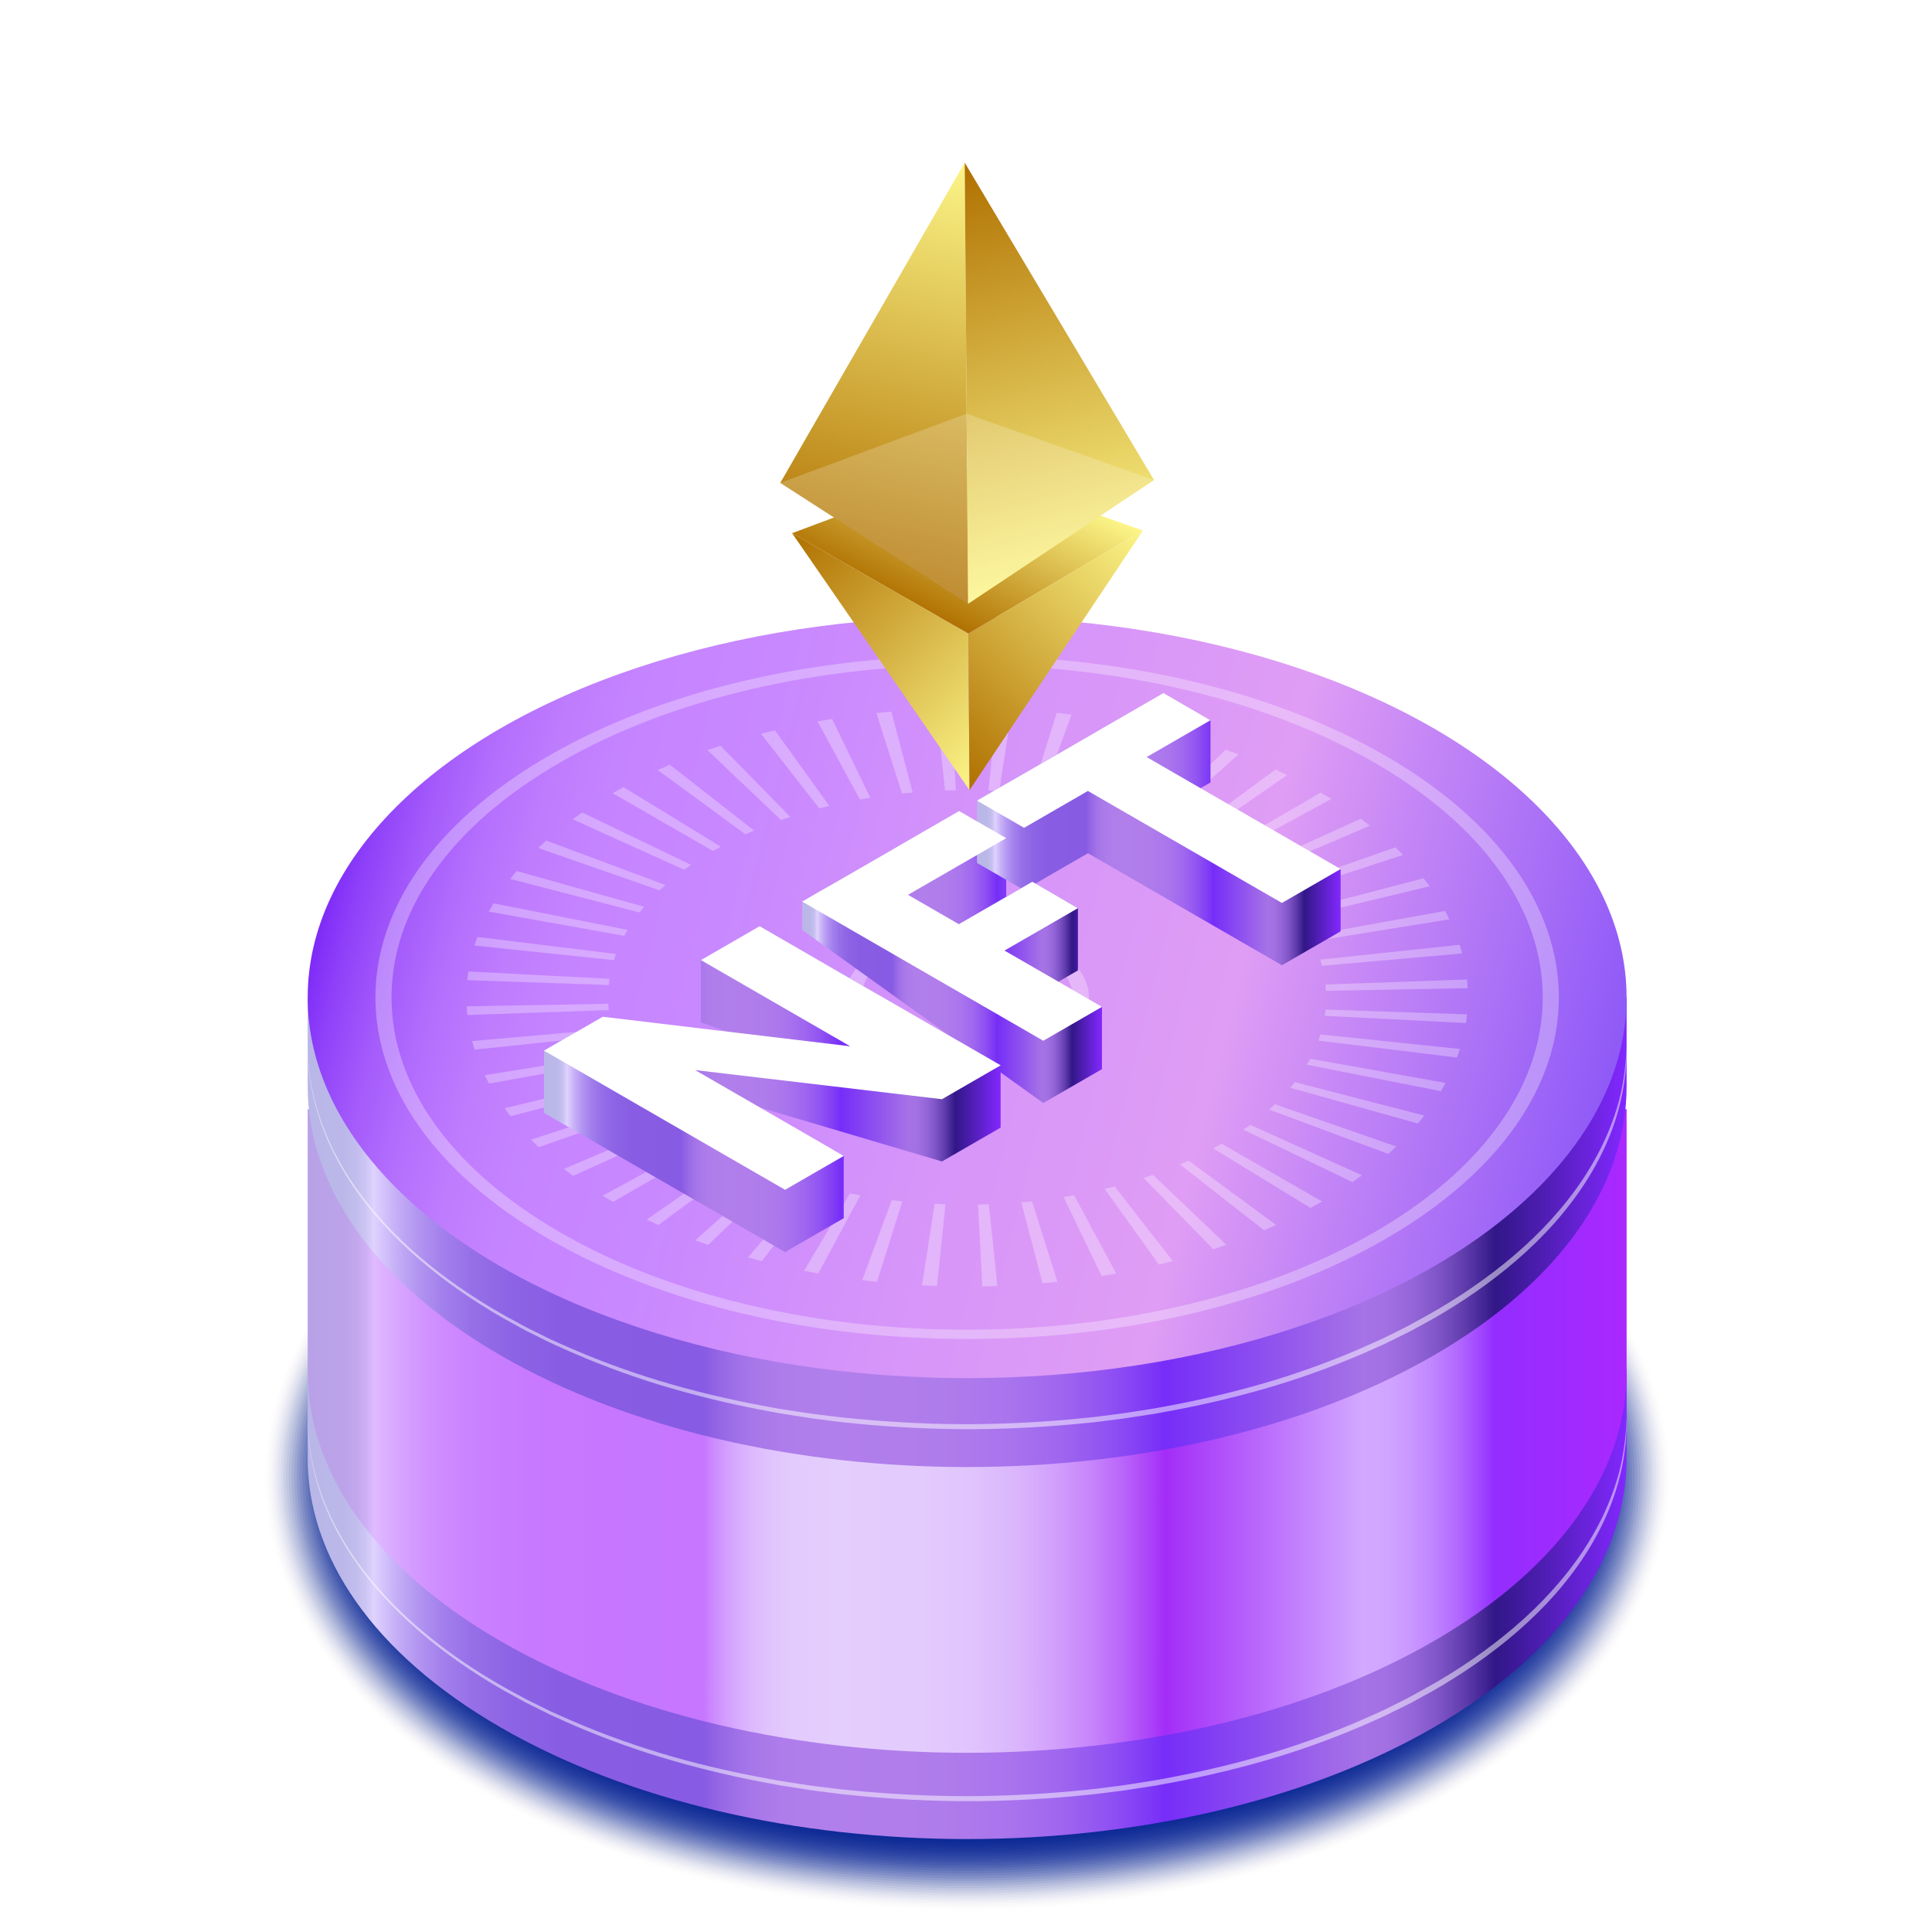 <?xml version="1.0" encoding="utf-8"?>
<!-- Generator: Adobe Illustrator 24.2.3, SVG Export Plug-In . SVG Version: 6.00 Build 0)  -->
<svg version="1.1" id="Layer_1" xmlns="http://www.w3.org/2000/svg" xmlns:xlink="http://www.w3.org/1999/xlink" x="0px" y="0px"
	 viewBox="0 0 512 512" style="enable-background:new 0 0 512 512;" xml:space="preserve">
<style type="text/css">
	.st0{opacity:0;fill:#002093;}
	.st1{opacity:6.452000e-03;fill:#002093;}
	.st2{opacity:0.013;fill:#002093;}
	.st3{opacity:0.019;fill:#002093;}
	.st4{opacity:0.026;fill:#002093;}
	.st5{opacity:0.032;fill:#002093;}
	.st6{opacity:0.039;fill:#002093;}
	.st7{opacity:0.045;fill:#002093;}
	.st8{opacity:0.052;fill:#002093;}
	.st9{opacity:0.058;fill:#002093;}
	.st10{opacity:0.065;fill:#002093;}
	.st11{opacity:0.071;fill:#002093;}
	.st12{opacity:0.077;fill:#002093;}
	.st13{opacity:0.084;fill:#002093;}
	.st14{opacity:0.09;fill:#002093;}
	.st15{opacity:0.097;fill:#002093;}
	.st16{opacity:0.103;fill:#002093;}
	.st17{opacity:0.11;fill:#002093;}
	.st18{opacity:0.116;fill:#002093;}
	.st19{opacity:0.123;fill:#002093;}
	.st20{opacity:0.129;fill:#002093;}
	.st21{opacity:0.136;fill:#002093;}
	.st22{opacity:0.142;fill:#002093;}
	.st23{opacity:0.148;fill:#002093;}
	.st24{opacity:0.155;fill:#002093;}
	.st25{opacity:0.161;fill:#002093;}
	.st26{opacity:0.168;fill:#002093;}
	.st27{opacity:0.174;fill:#002093;}
	.st28{opacity:0.181;fill:#002093;}
	.st29{opacity:0.187;fill:#002093;}
	.st30{opacity:0.194;fill:#002093;}
	.st31{opacity:0.2;fill:#002093;}
	.st32{fill:url(#SVGID_1_);}
	.st33{opacity:0.5;}
	.st34{fill:#FFFFFF;}
	.st35{fill:url(#SVGID_2_);}
	.st36{fill:url(#SVGID_3_);}
	.st37{fill:url(#SVGID_4_);}
	.st38{opacity:0.3;}
	.st39{fill:url(#SVGID_5_);}
	.st40{fill:url(#SVGID_6_);}
	.st41{fill:url(#SVGID_7_);}
	.st42{display:none;}
	.st43{display:inline;}
	.st44{filter:url(#Adobe_OpacityMaskFilter);}
	.st45{filter:url(#Adobe_OpacityMaskFilter_1_);}
	.st46{mask:url(#SVGID_8_);fill:url(#SVGID_9_);}
	.st47{fill:url(#SVGID_10_);}
	.st48{opacity:0.2;}
	.st49{fill:url(#SVGID_11_);}
	.st50{fill:url(#SVGID_12_);}
	.st51{fill:url(#SVGID_13_);}
	.st52{fill:url(#SVGID_14_);}
	.st53{fill:url(#SVGID_15_);}
	.st54{filter:url(#Adobe_OpacityMaskFilter_2_);}
	.st55{filter:url(#Adobe_OpacityMaskFilter_3_);}
	.st56{mask:url(#SVGID_16_);fill:url(#SVGID_17_);}
	.st57{fill:url(#SVGID_18_);}
	.st58{fill:url(#SVGID_19_);}
	.st59{fill:url(#SVGID_20_);}
	.st60{fill:url(#SVGID_21_);}
	.st61{fill:url(#SVGID_22_);}
	.st62{fill:url(#SVGID_23_);}
</style>
<g>
	<g>
		<g>
			<path class="st0" d="M256.31,507c-48.23,0-93.84-11-128.44-30.98c-18.41-10.63-32.83-23.25-42.85-37.52
				c-10.24-14.58-15.65-30.86-15.65-47.08c0-16.22,5.41-32.5,15.65-47.08c10.02-14.26,24.43-26.88,42.85-37.52
				c34.6-19.98,80.21-30.98,128.44-30.98c48.23,0,93.84,11,128.44,30.98c18.41,10.63,32.83,23.25,42.85,37.52
				c10.24,14.58,15.65,30.86,15.65,47.08c0,16.22-5.41,32.5-15.65,47.08c-10.02,14.26-24.43,26.88-42.85,37.52
				C350.15,496,304.53,507,256.31,507z"/>
			<path class="st1" d="M128.25,307.39c34.52-19.93,80.02-30.88,128.05-30.88c48.03,0,93.53,10.95,128.05,30.88
				c18.31,10.57,32.64,23.11,42.59,37.27c10.19,14.49,15.57,30.66,15.57,46.77c0,16.11-5.38,32.28-15.57,46.77
				c-9.95,14.15-24.28,26.69-42.59,37.26c-34.52,19.93-80.02,30.88-128.05,30.88c-48.03,0-93.53-10.95-128.05-30.88
				c-18.31-10.57-32.64-23.11-42.59-37.26c-10.19-14.49-15.57-30.66-15.57-46.77c0-16.11,5.38-32.28,15.57-46.77
				C95.61,330.51,109.94,317.97,128.25,307.39z"/>
			<path class="st2" d="M128.63,307.95c34.44-19.88,79.83-30.78,127.67-30.78c47.84,0,93.23,10.89,127.67,30.78
				c18.21,10.51,32.45,22.97,42.34,37.01c10.15,14.41,15.5,30.46,15.5,46.46c0,16-5.35,32.06-15.5,46.46
				c-9.89,14.04-24.13,26.5-42.34,37.01c-34.44,19.88-79.83,30.77-127.67,30.77c-47.84,0-93.23-10.89-127.67-30.78
				c-18.21-10.51-32.45-22.97-42.34-37.01c-10.15-14.41-15.5-30.46-15.5-46.46c0-16,5.35-32.06,15.5-46.46
				C96.19,330.93,110.42,318.47,128.63,307.95z"/>
			<path class="st3" d="M129.02,308.51c34.36-19.84,79.64-30.67,127.28-30.67c47.64,0,92.92,10.84,127.28,30.68
				c18.11,10.46,32.26,22.84,42.08,36.76c10.11,14.32,15.42,30.26,15.42,46.15c0,15.89-5.32,31.83-15.42,46.15
				c-9.82,13.93-23.97,26.31-42.08,36.76c-34.36,19.84-79.64,30.67-127.28,30.67c-47.64,0-92.92-10.84-127.28-30.68
				c-18.11-10.46-32.26-22.83-42.08-36.76c-10.11-14.32-15.42-30.26-15.42-46.15c0-15.89,5.32-31.83,15.42-46.15
				C96.76,331.35,110.91,318.97,129.02,308.51z"/>
			<path class="st4" d="M129.4,309.07c34.29-19.79,79.45-30.57,126.9-30.57c47.44,0,92.61,10.78,126.9,30.57
				c18.01,10.4,32.07,22.7,41.83,36.51c10.06,14.24,15.35,30.07,15.35,45.85c0,15.78-5.29,31.61-15.35,45.85
				c-9.76,13.81-23.82,26.11-41.83,36.51c-34.28,19.79-79.45,30.57-126.9,30.57c-47.45,0-92.61-10.78-126.9-30.57
				c-18.01-10.4-32.07-22.7-41.83-36.51c-10.06-14.24-15.35-30.07-15.35-45.85c0-15.78,5.29-31.61,15.35-45.85
				C97.34,331.77,111.4,319.47,129.4,309.07z"/>
			<path class="st5" d="M129.79,309.63c34.21-19.75,79.26-30.47,126.51-30.47c47.25,0,92.31,10.72,126.51,30.47
				c17.91,10.34,31.88,22.56,41.57,36.26c10.02,14.15,15.27,29.87,15.27,45.54c0,15.67-5.25,31.39-15.27,45.54
				c-9.7,13.7-23.66,25.92-41.57,36.26c-34.21,19.75-79.26,30.47-126.51,30.47c-47.25,0-92.31-10.72-126.51-30.47
				c-17.91-10.34-31.88-22.56-41.57-36.26c-10.02-14.15-15.27-29.87-15.27-45.54c0-15.67,5.25-31.39,15.27-45.54
				C97.91,332.19,111.88,319.97,129.79,309.63z"/>
			<path class="st6" d="M130.17,310.19c34.13-19.7,79.07-30.37,126.13-30.37c47.05,0,92,10.67,126.13,30.37
				c17.81,10.28,31.69,22.42,41.32,36.01c9.98,14.07,15.2,29.67,15.2,45.23c0,15.56-5.22,31.16-15.2,45.23
				c-9.63,13.59-23.51,25.73-41.32,36.01c-34.13,19.7-79.07,30.37-126.13,30.37c-47.05,0-92-10.67-126.13-30.37
				c-17.81-10.28-31.69-22.42-41.32-36.01c-9.98-14.07-15.2-29.67-15.2-45.23c0-15.56,5.22-31.16,15.2-45.23
				C98.49,332.61,112.37,320.47,130.17,310.19z"/>
			<path class="st7" d="M130.56,310.75c34.05-19.66,78.88-30.27,125.74-30.27c46.86,0,91.69,10.61,125.74,30.27
				c17.7,10.22,31.49,22.28,41.06,35.76c9.93,13.98,15.12,29.48,15.12,44.92c0,15.45-5.19,30.94-15.12,44.92
				c-9.57,13.48-23.36,25.54-41.06,35.76c-34.05,19.66-78.88,30.27-125.74,30.27c-46.86,0-91.69-10.61-125.74-30.27
				c-17.7-10.22-31.49-22.28-41.06-35.76c-9.93-13.98-15.12-29.48-15.12-44.92c0-15.45,5.19-30.94,15.12-44.92
				C99.07,333.03,112.86,320.97,130.56,310.75z"/>
			<path class="st8" d="M130.94,311.31c33.97-19.61,78.7-30.17,125.36-30.17c46.66,0,91.39,10.56,125.36,30.17
				c17.6,10.16,31.3,22.14,40.81,35.51c9.89,13.9,15.05,29.28,15.05,44.62c0,15.34-5.16,30.72-15.05,44.62
				c-9.5,13.37-23.2,25.34-40.81,35.51c-33.97,19.61-78.7,30.17-125.36,30.17c-46.66,0-91.39-10.56-125.36-30.17
				c-17.6-10.16-31.3-22.14-40.81-35.51c-9.89-13.9-15.05-29.28-15.05-44.62c0-15.34,5.16-30.72,15.05-44.62
				C99.64,333.45,113.34,321.47,130.94,311.31z"/>
			<path class="st9" d="M131.33,311.87c33.89-19.57,78.51-30.07,124.97-30.07c46.47,0,91.08,10.5,124.97,30.07
				c17.5,10.1,31.11,22,40.55,35.25c9.84,13.81,14.97,29.08,14.97,44.31c0,15.23-5.13,30.49-14.97,44.31
				c-9.44,13.26-23.05,25.15-40.55,35.25c-33.89,19.57-78.51,30.07-124.97,30.07c-46.47,0-91.08-10.5-124.97-30.07
				c-17.5-10.1-31.11-22-40.55-35.25c-9.84-13.81-14.97-29.08-14.97-44.31c0-15.23,5.13-30.49,14.97-44.31
				C100.22,333.86,113.83,321.97,131.33,311.87z"/>
			<path class="st10" d="M131.71,312.43c33.82-19.52,78.32-29.97,124.59-29.97c46.27,0,90.77,10.45,124.59,29.97
				c17.4,10.05,30.92,21.86,40.3,35c9.8,13.73,14.9,28.88,14.9,44c0,15.12-5.1,30.27-14.9,44c-9.37,13.14-22.9,24.96-40.29,35
				c-33.82,19.52-78.32,29.97-124.59,29.97c-46.27,0-90.77-10.45-124.59-29.97c-17.4-10.05-30.92-21.86-40.3-35
				c-9.8-13.73-14.9-28.88-14.9-44c0-15.12,5.1-30.27,14.9-44C100.79,334.28,114.32,322.47,131.71,312.43z"/>
			<path class="st11" d="M132.1,312.99c33.74-19.48,78.13-29.87,124.2-29.87c46.08,0,90.47,10.39,124.2,29.87
				c17.3,9.99,30.73,21.72,40.04,34.75c9.76,13.65,14.82,28.69,14.82,43.69c0,15.01-5.07,30.05-14.82,43.69
				c-9.31,13.03-22.74,24.77-40.04,34.75c-33.74,19.48-78.13,29.87-124.2,29.87c-46.08,0-90.47-10.39-124.2-29.87
				c-17.3-9.99-30.73-21.72-40.04-34.75c-9.76-13.65-14.82-28.69-14.82-43.69c0-15.01,5.07-30.05,14.82-43.69
				C101.37,334.7,114.8,322.97,132.1,312.99z"/>
			<path class="st12" d="M132.49,313.54c33.66-19.43,77.94-29.77,123.82-29.77c45.88,0,90.16,10.34,123.82,29.77
				c17.2,9.93,30.54,21.58,39.78,34.5c9.71,13.56,14.75,28.49,14.75,43.38c0,14.89-5.04,29.82-14.75,43.39
				c-9.24,12.92-22.59,24.57-39.78,34.5c-33.66,19.43-77.94,29.77-123.82,29.77c-45.88,0-90.16-10.34-123.82-29.77
				c-17.2-9.93-30.54-21.58-39.78-34.5c-9.71-13.56-14.75-28.49-14.75-43.38c0-14.89,5.04-29.82,14.75-43.39
				C101.95,335.12,115.29,323.47,132.49,313.54z"/>
			<path class="st13" d="M132.87,314.1c33.58-19.39,77.75-29.67,123.43-29.67c45.69,0,89.85,10.28,123.43,29.67
				c17.09,9.87,30.35,21.44,39.53,34.25c9.67,13.48,14.67,28.29,14.67,43.08c0,14.78-5,29.6-14.67,43.08
				c-9.18,12.81-22.43,24.38-39.53,34.25c-33.58,19.39-77.75,29.67-123.43,29.67c-45.69,0-89.85-10.28-123.43-29.67
				c-17.09-9.87-30.35-21.44-39.53-34.25c-9.67-13.48-14.67-28.29-14.67-43.08c0-14.78,5-29.6,14.67-43.08
				C102.52,335.54,115.78,323.97,132.87,314.1z"/>
			<path class="st14" d="M133.26,314.66c33.5-19.34,77.56-29.57,123.05-29.57c45.49,0,89.55,10.23,123.05,29.57
				c16.99,9.81,30.16,21.3,39.27,34c9.63,13.39,14.6,28.1,14.6,42.77c0,14.67-4.97,29.38-14.6,42.77
				c-9.12,12.7-22.28,24.19-39.27,34c-33.5,19.34-77.56,29.57-123.05,29.57c-45.49,0-89.55-10.23-123.05-29.57
				c-16.99-9.81-30.16-21.3-39.27-34c-9.63-13.39-14.6-28.1-14.6-42.77c0-14.67,4.97-29.38,14.6-42.77
				C103.1,335.96,116.26,324.47,133.26,314.66z"/>
			<path class="st15" d="M133.64,315.22c33.42-19.3,77.37-29.47,122.66-29.47c45.29,0,89.24,10.17,122.66,29.47
				c16.89,9.75,29.97,21.16,39.02,33.75c9.58,13.31,14.52,27.9,14.52,42.46c0,14.56-4.94,29.16-14.52,42.46
				c-9.05,12.59-22.13,23.99-39.02,33.75c-33.42,19.3-77.37,29.47-122.66,29.47c-45.29,0-89.24-10.17-122.66-29.47
				c-16.89-9.75-29.97-21.16-39.02-33.75c-9.58-13.31-14.52-27.9-14.52-42.46c0-14.56,4.94-29.16,14.52-42.46
				C103.67,336.38,116.75,324.97,133.64,315.22z"/>
			<path class="st16" d="M134.03,315.78c33.35-19.25,77.18-29.37,122.28-29.37c45.1,0,88.93,10.12,122.28,29.37
				c16.79,9.69,29.78,21.02,38.76,33.49c9.54,13.22,14.45,27.7,14.45,42.15c0,14.45-4.91,28.93-14.45,42.16
				c-8.99,12.47-21.97,23.8-38.76,33.5c-33.35,19.25-77.18,29.37-122.28,29.37c-45.1,0-88.93-10.12-122.28-29.37
				c-16.79-9.69-29.78-21.02-38.76-33.49c-9.54-13.22-14.45-27.7-14.45-42.15c0-14.45,4.91-28.93,14.45-42.16
				C104.25,336.8,117.23,325.47,134.03,315.78z"/>
			<path class="st17" d="M134.41,316.34c33.27-19.21,76.99-29.27,121.89-29.27c44.9,0,88.63,10.06,121.89,29.27
				c16.69,9.64,29.58,20.88,38.51,33.24c9.49,13.14,14.37,27.5,14.37,41.84c0,14.34-4.88,28.71-14.37,41.85
				c-8.92,12.36-21.82,23.61-38.51,33.24c-33.27,19.21-76.99,29.27-121.89,29.27c-44.9,0-88.63-10.06-121.89-29.27
				c-16.69-9.63-29.58-20.88-38.51-33.24c-9.49-13.14-14.37-27.5-14.37-41.84c0-14.34,4.88-28.71,14.37-41.85
				C104.83,337.22,117.72,325.97,134.41,316.34z"/>
			<path class="st18" d="M134.8,316.9c33.19-19.16,76.8-29.17,121.51-29.17c44.71,0,88.32,10.01,121.51,29.17
				c16.59,9.58,29.39,20.74,38.25,32.99c9.45,13.05,14.3,27.31,14.3,41.54c0,14.23-4.85,28.49-14.3,41.54
				c-8.86,12.25-21.67,23.42-38.25,32.99c-33.19,19.16-76.8,29.17-121.51,29.17c-44.71,0-88.32-10.01-121.51-29.17
				c-16.59-9.58-29.39-20.74-38.25-32.99c-9.45-13.05-14.3-27.31-14.3-41.54c0-14.23,4.85-28.49,14.3-41.54
				C105.4,337.64,118.21,326.48,134.8,316.9z"/>
			<path class="st19" d="M135.18,317.46c33.11-19.12,76.61-29.07,121.12-29.07c44.51,0,88.01,9.95,121.12,29.07
				c16.49,9.52,29.2,20.6,38,32.74c9.41,12.97,14.22,27.11,14.22,41.23c0,14.12-4.82,28.26-14.22,41.23
				c-8.79,12.14-21.51,23.22-38,32.74c-33.11,19.12-76.61,29.07-121.12,29.07c-44.51,0-88.01-9.95-121.12-29.07
				c-16.49-9.52-29.2-20.6-38-32.74c-9.41-12.97-14.22-27.11-14.22-41.23c0-14.12,4.82-28.26,14.22-41.23
				C105.98,338.06,118.69,326.98,135.18,317.46z"/>
			<path class="st20" d="M135.57,318.02c33.03-19.07,76.42-28.97,120.74-28.97c44.32,0,87.71,9.9,120.74,28.97
				c16.38,9.46,29.01,20.46,37.74,32.49c9.36,12.88,14.15,26.91,14.15,40.92c0,14.01-4.78,28.04-14.15,40.92
				c-8.73,12.03-21.36,23.03-37.74,32.49c-33.03,19.07-76.42,28.97-120.74,28.97c-44.32,0-87.71-9.9-120.74-28.97
				c-16.38-9.46-29.01-20.46-37.74-32.49c-9.36-12.88-14.15-26.91-14.15-40.92c0-14.01,4.78-28.04,14.15-40.92
				C106.55,338.48,119.18,327.48,135.57,318.02z"/>
			<path class="st21" d="M135.95,318.58c32.95-19.03,76.23-28.87,120.35-28.87c44.12,0,87.4,9.84,120.35,28.87
				c16.28,9.4,28.82,20.32,37.49,32.24c9.32,12.8,14.07,26.72,14.07,40.61c0,13.9-4.75,27.82-14.07,40.62
				c-8.67,11.91-21.2,22.84-37.49,32.24c-32.95,19.03-76.23,28.87-120.35,28.87c-44.12,0-87.4-9.84-120.35-28.87
				c-16.28-9.4-28.82-20.32-37.49-32.24c-9.32-12.8-14.07-26.72-14.07-40.61c0-13.9,4.75-27.82,14.07-40.62
				C107.13,338.9,119.67,327.98,135.95,318.58z"/>
			<path class="st22" d="M136.34,319.13c32.88-18.98,76.04-28.77,119.97-28.77c43.93,0,87.09,9.78,119.97,28.77
				c16.18,9.34,28.63,20.18,37.23,31.99c9.28,12.71,14,26.52,14,40.31c0,13.79-4.72,27.59-14,40.31
				c-8.6,11.8-21.05,22.65-37.23,31.99c-32.88,18.98-76.04,28.77-119.97,28.77c-43.93,0-87.09-9.78-119.97-28.77
				c-16.18-9.34-28.63-20.18-37.23-31.99c-9.28-12.71-14-26.52-14-40.31c0-13.79,4.72-27.59,14-40.31
				C107.7,339.32,120.15,328.48,136.34,319.13z"/>
			<path class="st23" d="M136.72,319.69c32.8-18.94,75.85-28.66,119.58-28.66c43.73,0,86.79,9.73,119.58,28.67
				c16.08,9.28,28.44,20.04,36.98,31.74c9.23,12.63,13.92,26.32,13.92,40c0,13.68-4.69,27.37-13.92,40
				c-8.54,11.69-20.9,22.45-36.98,31.74c-32.8,18.94-75.85,28.66-119.58,28.66c-43.73,0-86.79-9.73-119.58-28.67
				c-16.08-9.28-28.44-20.04-36.98-31.74c-9.23-12.63-13.92-26.32-13.92-40c0-13.68,4.69-27.37,13.92-40
				C108.28,339.74,120.64,328.98,136.72,319.69z"/>
			<path class="st24" d="M137.11,320.25c32.72-18.89,75.66-28.56,119.2-28.56c43.53,0,86.48,9.67,119.2,28.56
				c15.98,9.22,28.25,19.9,36.72,31.48c9.19,12.55,13.85,26.12,13.85,39.69c0,13.57-4.66,27.15-13.85,39.69
				c-8.47,11.58-20.74,22.26-36.72,31.49c-32.72,18.89-75.66,28.56-119.2,28.56c-43.53,0-86.48-9.67-119.2-28.56
				c-15.98-9.22-28.25-19.9-36.72-31.48C91.2,418.58,86.54,405,86.54,391.43c0-13.57,4.66-27.15,13.85-39.69
				C108.86,340.16,121.13,329.48,137.11,320.25z"/>
			<path class="st25" d="M137.49,320.81c32.64-18.85,75.47-28.46,118.81-28.46c43.34,0,86.17,9.62,118.81,28.46
				c15.88,9.17,28.06,19.77,36.47,31.23c9.14,12.46,13.77,25.93,13.77,39.38c0,13.46-4.63,26.92-13.77,39.39
				c-8.41,11.47-20.59,22.07-36.47,31.23c-32.64,18.85-75.47,28.46-118.81,28.46c-43.34,0-86.17-9.62-118.81-28.46
				c-15.88-9.17-28.06-19.77-36.47-31.23c-9.14-12.46-13.77-25.93-13.77-39.38c0-13.46,4.63-26.92,13.77-39.39
				C109.43,340.58,121.61,329.98,137.49,320.81z"/>
			<path class="st26" d="M137.88,321.37c32.56-18.8,75.28-28.36,118.43-28.36c43.14,0,85.87,9.56,118.43,28.36
				c15.77,9.11,27.87,19.63,36.21,30.98c9.1,12.38,13.7,25.73,13.7,39.07c0,13.35-4.6,26.7-13.7,39.08
				c-8.34,11.36-20.44,21.87-36.21,30.98c-32.56,18.8-75.28,28.36-118.43,28.36c-43.14,0-85.87-9.56-118.43-28.36
				c-15.77-9.11-27.87-19.63-36.21-30.98c-9.1-12.38-13.7-25.73-13.7-39.07c0-13.35,4.6-26.7,13.7-39.08
				C110.01,341,122.1,330.48,137.88,321.37z"/>
			<path class="st27" d="M138.26,321.93c32.48-18.75,75.09-28.26,118.04-28.26c42.95,0,85.56,9.51,118.04,28.26
				c15.67,9.05,27.68,19.49,35.95,30.73c9.06,12.29,13.62,25.53,13.62,38.77c0,13.24-4.57,26.48-13.62,38.77
				c-8.28,11.24-20.28,21.68-35.96,30.73c-32.48,18.75-75.09,28.26-118.04,28.26c-42.95,0-85.56-9.51-118.04-28.26
				c-15.67-9.05-27.68-19.49-35.95-30.73c-9.06-12.29-13.62-25.53-13.62-38.77c0-13.24,4.57-26.48,13.62-38.77
				C110.58,341.42,122.59,330.98,138.26,321.93z"/>
			<path class="st28" d="M138.65,322.49c32.41-18.71,74.91-28.16,117.66-28.16c42.75,0,85.25,9.45,117.66,28.16
				c15.57,8.99,27.48,19.35,35.7,30.48c9.01,12.21,13.55,25.34,13.55,38.46c0,13.12-4.53,26.25-13.55,38.46
				c-8.22,11.13-20.13,21.49-35.7,30.48c-32.41,18.71-74.9,28.16-117.66,28.16c-42.75,0-85.25-9.45-117.66-28.16
				c-15.57-8.99-27.48-19.35-35.7-30.48c-9.01-12.21-13.55-25.34-13.55-38.46c0-13.12,4.53-26.25,13.55-38.46
				C111.16,341.84,123.07,331.48,138.65,322.49z"/>
			<path class="st29" d="M139.03,323.05c32.33-18.66,74.72-28.06,117.27-28.06c42.56,0,84.95,9.4,117.27,28.06
				c15.47,8.93,27.29,19.21,35.44,30.23c8.97,12.12,13.47,25.14,13.47,38.15c0,13.01-4.5,26.03-13.47,38.16
				c-8.15,11.02-19.97,21.3-35.44,30.23c-32.33,18.66-74.72,28.06-117.27,28.06c-42.56,0-84.95-9.4-117.27-28.06
				c-15.47-8.93-27.29-19.21-35.44-30.23c-8.97-12.12-13.47-25.14-13.47-38.15c0-13.01,4.5-26.03,13.47-38.16
				C111.74,342.26,123.56,331.98,139.03,323.05z"/>
			<path class="st30" d="M139.42,323.61c32.25-18.62,74.53-27.96,116.89-27.96c42.36,0,84.64,9.34,116.89,27.96
				c15.37,8.87,27.1,19.07,35.19,29.98c8.93,12.04,13.4,24.94,13.4,37.84c0,12.9-4.47,25.81-13.4,37.85
				c-8.09,10.91-19.82,21.1-35.19,29.98c-32.25,18.62-74.53,27.96-116.89,27.96c-42.36,0-84.64-9.34-116.89-27.96
				c-15.37-8.87-27.1-19.07-35.19-29.98c-8.93-12.04-13.4-24.94-13.4-37.84c0-12.9,4.47-25.81,13.4-37.85
				C112.31,342.68,124.05,332.48,139.42,323.61z"/>
			<ellipse class="st31" cx="256.3" cy="391.43" rx="164.76" ry="95.12"/>
		</g>
		<linearGradient id="SVGID_1_" gradientUnits="userSpaceOnUse" x1="81.54" y1="425.135" x2="431.068" y2="425.135">
			<stop  offset="0" style="stop-color:#B9B7E8"/>
			<stop  offset="0.027" style="stop-color:#BBB8E9"/>
			<stop  offset="0.037" style="stop-color:#C2BDED"/>
			<stop  offset="0.044" style="stop-color:#CDC6F4"/>
			<stop  offset="0.05" style="stop-color:#DED2FE"/>
			<stop  offset="0.05" style="stop-color:#E0D3FF"/>
			<stop  offset="0.051" style="stop-color:#DED0FE"/>
			<stop  offset="0.066" style="stop-color:#C7B1F7"/>
			<stop  offset="0.083" style="stop-color:#B396F1"/>
			<stop  offset="0.102" style="stop-color:#A380EC"/>
			<stop  offset="0.125" style="stop-color:#966FE8"/>
			<stop  offset="0.153" style="stop-color:#8D64E5"/>
			<stop  offset="0.192" style="stop-color:#885DE3"/>
			<stop  offset="0.3" style="stop-color:#875BE3"/>
			<stop  offset="0.315" style="stop-color:#9869E6"/>
			<stop  offset="0.335" style="stop-color:#A676E9"/>
			<stop  offset="0.359" style="stop-color:#AE7DEB"/>
			<stop  offset="0.4" style="stop-color:#B17FEB"/>
			<stop  offset="0.481" style="stop-color:#AF7CEB"/>
			<stop  offset="0.531" style="stop-color:#A974ED"/>
			<stop  offset="0.571" style="stop-color:#9F66EF"/>
			<stop  offset="0.607" style="stop-color:#9052F2"/>
			<stop  offset="0.639" style="stop-color:#7E38F6"/>
			<stop  offset="0.65" style="stop-color:#762DF8"/>
			<stop  offset="0.8" style="stop-color:#A673E6"/>
			<stop  offset="0.818" style="stop-color:#A270E3"/>
			<stop  offset="0.837" style="stop-color:#9566D9"/>
			<stop  offset="0.856" style="stop-color:#8156C8"/>
			<stop  offset="0.875" style="stop-color:#643FB0"/>
			<stop  offset="0.894" style="stop-color:#3F2292"/>
			<stop  offset="0.9" style="stop-color:#311787"/>
			<stop  offset="1" style="stop-color:#8228FF"/>
		</linearGradient>
		<path class="st32" d="M379.88,457.82c-68.25,39.4-178.9,39.4-247.15,0c-34.12-19.7-51.19-45.52-51.19-71.35V362.9h349.53v23.57
			C431.07,412.29,414.01,438.11,379.88,457.82z"/>
		<g class="st33">
			<g>
				<path class="st34" d="M431.07,375.77c0.02,2.3-0.04,4.6-0.28,6.89c-0.26,2.29-0.58,4.57-1.1,6.82l-0.18,0.85l-0.21,0.84
					l-0.43,1.68c-0.34,1.1-0.63,2.22-1.03,3.31c-0.71,2.2-1.61,4.33-2.55,6.44c-1.95,4.19-4.25,8.22-6.92,11.99
					c-2.66,3.78-5.61,7.36-8.8,10.7c-6.39,6.68-13.64,12.5-21.34,17.58c-3.85,2.54-7.81,4.92-11.88,7.08
					c-1.02,0.55-2.01,1.13-3.04,1.64l-3.1,1.53l-3.1,1.53c-1.05,0.48-2.1,0.94-3.15,1.42c-8.41,3.78-17.07,6.99-25.88,9.68
					c-8.82,2.66-17.79,4.82-26.83,6.53l-3.4,0.63l-1.7,0.31l-1.71,0.26c-2.28,0.35-4.55,0.72-6.83,1.05l-6.85,0.86
					c-1.14,0.16-2.29,0.24-3.43,0.36l-3.44,0.33c-9.17,0.82-18.37,1.24-27.58,1.26c-9.2-0.04-18.41-0.46-27.57-1.31l-3.43-0.34
					c-1.14-0.12-2.29-0.21-3.43-0.37l-6.85-0.88c-2.28-0.34-4.55-0.71-6.82-1.07l-1.7-0.27l-1.7-0.32l-3.39-0.64
					c-9.04-1.75-17.99-3.93-26.79-6.62c-8.8-2.71-17.43-5.95-25.82-9.75c-1.05-0.48-2.1-0.94-3.14-1.42l-3.09-1.54l-3.09-1.54
					c-1.03-0.52-2.02-1.1-3.03-1.65c-4.06-2.17-8.01-4.55-11.84-7.1c-7.66-5.09-14.89-10.89-21.26-17.54
					c-3.18-3.33-6.13-6.88-8.8-10.63c-2.68-3.75-4.99-7.74-6.96-11.9c-3.9-8.33-6.1-17.49-6.04-26.68c0.04,2.3,0.16,4.59,0.45,6.87
					c0.3,2.27,0.67,4.54,1.23,6.77l0.2,0.84l0.23,0.83l0.46,1.66c0.36,1.09,0.67,2.19,1.09,3.26c0.76,2.16,1.67,4.27,2.64,6.35
					c2,4.13,4.33,8.09,7.03,11.79c2.68,3.71,5.65,7.22,8.84,10.51c6.4,6.56,13.63,12.28,21.3,17.28c3.84,2.5,7.78,4.84,11.83,6.99
					c1.01,0.54,2,1.11,3.03,1.63l3.08,1.52l3.08,1.52c1.04,0.48,2.09,0.93,3.14,1.4c8.36,3.74,16.98,6.92,25.75,9.58
					c8.78,2.63,17.71,4.76,26.71,6.46l3.38,0.62l1.69,0.31l1.7,0.26c2.27,0.34,4.53,0.71,6.8,1.03l6.82,0.84
					c1.14,0.16,2.28,0.24,3.42,0.35l3.42,0.33c9.13,0.8,18.29,1.23,27.46,1.24c9.16-0.04,18.33-0.46,27.45-1.29l3.42-0.34
					c1.14-0.12,2.28-0.2,3.42-0.36l6.82-0.87c2.27-0.33,4.53-0.7,6.79-1.05l1.7-0.27l1.69-0.31l3.38-0.63
					c9-1.73,17.91-3.89,26.67-6.54c8.75-2.68,17.35-5.89,25.69-9.65c1.04-0.47,2.09-0.93,3.13-1.41l3.07-1.53l3.07-1.53
					c1.02-0.52,2.01-1.09,3.01-1.64c4.03-2.16,7.97-4.49,11.79-7c3.82-2.5,7.52-5.19,11.08-8.06c3.56-2.86,6.96-5.92,10.14-9.18
					c3.17-3.28,6.15-6.74,8.84-10.44c2.69-3.68,5.05-7.61,7.07-11.7c0.97-2.06,1.91-4.15,2.68-6.3c0.42-1.06,0.75-2.16,1.11-3.24
					l0.48-1.65l0.24-0.82l0.2-0.83C430.35,384.93,430.94,380.36,431.07,375.77z"/>
			</g>
		</g>
		<linearGradient id="SVGID_2_" gradientUnits="userSpaceOnUse" x1="81.54" y1="379.231" x2="431.068" y2="379.231">
			<stop  offset="0" style="stop-color:#B9A1E8"/>
			<stop  offset="0.027" style="stop-color:#BBA2E9"/>
			<stop  offset="0.037" style="stop-color:#C2A7ED"/>
			<stop  offset="0.044" style="stop-color:#CDAFF4"/>
			<stop  offset="0.05" style="stop-color:#DEBAFE"/>
			<stop  offset="0.05" style="stop-color:#E0BBFF"/>
			<stop  offset="0.058" style="stop-color:#DCB1FF"/>
			<stop  offset="0.079" style="stop-color:#D49BFF"/>
			<stop  offset="0.104" style="stop-color:#CE8AFF"/>
			<stop  offset="0.135" style="stop-color:#C97FFF"/>
			<stop  offset="0.179" style="stop-color:#C778FF"/>
			<stop  offset="0.3" style="stop-color:#C676FF"/>
			<stop  offset="0.306" style="stop-color:#CC87FF"/>
			<stop  offset="0.319" style="stop-color:#D4A1FE"/>
			<stop  offset="0.333" style="stop-color:#DBB5FE"/>
			<stop  offset="0.349" style="stop-color:#E0C3FD"/>
			<stop  offset="0.368" style="stop-color:#E3CBFD"/>
			<stop  offset="0.4" style="stop-color:#E4CEFD"/>
			<stop  offset="0.466" style="stop-color:#E3CBFD"/>
			<stop  offset="0.505" style="stop-color:#E0C3FD"/>
			<stop  offset="0.538" style="stop-color:#DAB5FC"/>
			<stop  offset="0.566" style="stop-color:#D2A0FC"/>
			<stop  offset="0.593" style="stop-color:#C786FB"/>
			<stop  offset="0.617" style="stop-color:#BA66FA"/>
			<stop  offset="0.64" style="stop-color:#AB40F9"/>
			<stop  offset="0.65" style="stop-color:#A32DF8"/>
			<stop  offset="0.8" style="stop-color:#D2A9FF"/>
			<stop  offset="0.818" style="stop-color:#D0A5FF"/>
			<stop  offset="0.836" style="stop-color:#CA98FF"/>
			<stop  offset="0.854" style="stop-color:#BF84FF"/>
			<stop  offset="0.873" style="stop-color:#B167FF"/>
			<stop  offset="0.891" style="stop-color:#9E42FF"/>
			<stop  offset="0.9" style="stop-color:#942DFF"/>
			<stop  offset="1" style="stop-color:#A928FF"/>
		</linearGradient>
		<path class="st35" d="M379.88,434.96c-68.25,39.4-178.9,39.4-247.15,0c-34.12-19.7-51.19-45.52-51.19-71.35v-69.66h349.53v69.66
			C431.07,389.43,414.01,415.26,379.88,434.96z"/>
		<linearGradient id="SVGID_3_" gradientUnits="userSpaceOnUse" x1="81.54" y1="326.554" x2="431.068" y2="326.554">
			<stop  offset="0" style="stop-color:#B9B7E8"/>
			<stop  offset="0.027" style="stop-color:#BBB8E9"/>
			<stop  offset="0.037" style="stop-color:#C2BDED"/>
			<stop  offset="0.044" style="stop-color:#CDC6F4"/>
			<stop  offset="0.05" style="stop-color:#DED2FE"/>
			<stop  offset="0.05" style="stop-color:#E0D3FF"/>
			<stop  offset="0.051" style="stop-color:#DED0FE"/>
			<stop  offset="0.066" style="stop-color:#C7B1F7"/>
			<stop  offset="0.083" style="stop-color:#B396F1"/>
			<stop  offset="0.102" style="stop-color:#A380EC"/>
			<stop  offset="0.125" style="stop-color:#966FE8"/>
			<stop  offset="0.153" style="stop-color:#8D64E5"/>
			<stop  offset="0.192" style="stop-color:#885DE3"/>
			<stop  offset="0.3" style="stop-color:#875BE3"/>
			<stop  offset="0.315" style="stop-color:#9869E6"/>
			<stop  offset="0.335" style="stop-color:#A676E9"/>
			<stop  offset="0.359" style="stop-color:#AE7DEB"/>
			<stop  offset="0.4" style="stop-color:#B17FEB"/>
			<stop  offset="0.481" style="stop-color:#AF7CEB"/>
			<stop  offset="0.531" style="stop-color:#A974ED"/>
			<stop  offset="0.571" style="stop-color:#9F66EF"/>
			<stop  offset="0.607" style="stop-color:#9052F2"/>
			<stop  offset="0.639" style="stop-color:#7E38F6"/>
			<stop  offset="0.65" style="stop-color:#762DF8"/>
			<stop  offset="0.8" style="stop-color:#A673E6"/>
			<stop  offset="0.818" style="stop-color:#A270E3"/>
			<stop  offset="0.837" style="stop-color:#9566D9"/>
			<stop  offset="0.856" style="stop-color:#8156C8"/>
			<stop  offset="0.875" style="stop-color:#643FB0"/>
			<stop  offset="0.894" style="stop-color:#3F2292"/>
			<stop  offset="0.9" style="stop-color:#311787"/>
			<stop  offset="1" style="stop-color:#8228FF"/>
		</linearGradient>
		<path class="st36" d="M379.88,359.23c-68.25,39.4-178.9,39.4-247.15,0c-34.12-19.7-51.19-45.52-51.19-71.35v-23.57h349.53v23.57
			C431.07,313.71,414.01,339.53,379.88,359.23z"/>
		<g>
			<g>
				
					<linearGradient id="SVGID_4_" gradientUnits="userSpaceOnUse" x1="-450.273" y1="-373.671" x2="-246.412" y2="-550.22" gradientTransform="matrix(0.866 0.5 -1 0.577 96.031 705.196)">
					<stop  offset="0" style="stop-color:#7E2BF7"/>
					<stop  offset="0.024" style="stop-color:#8F41F9"/>
					<stop  offset="0.062" style="stop-color:#A45BFB"/>
					<stop  offset="0.103" style="stop-color:#B46FFD"/>
					<stop  offset="0.149" style="stop-color:#BF7DFE"/>
					<stop  offset="0.206" style="stop-color:#C685FF"/>
					<stop  offset="0.3" style="stop-color:#C888FF"/>
					<stop  offset="0.5" style="stop-color:#D695F9"/>
					<stop  offset="0.7" style="stop-color:#DF9DF5"/>
					<stop  offset="1" style="stop-color:#8F59F7"/>
				</linearGradient>
				<ellipse class="st37" cx="256.3" cy="264.32" rx="174.76" ry="100.9"/>
			</g>
		</g>
		<g class="st33">
			<g>
				<path class="st34" d="M431.07,277.19c0.02,2.3-0.04,4.6-0.28,6.89c-0.26,2.29-0.58,4.57-1.1,6.82l-0.18,0.85l-0.21,0.84
					l-0.43,1.68c-0.34,1.1-0.63,2.22-1.03,3.31c-0.71,2.2-1.61,4.33-2.55,6.44c-1.95,4.19-4.25,8.22-6.92,11.99
					c-2.66,3.78-5.61,7.36-8.8,10.7c-6.39,6.68-13.64,12.5-21.34,17.58c-3.85,2.54-7.81,4.92-11.88,7.08
					c-1.02,0.55-2.01,1.13-3.04,1.64l-3.1,1.53l-3.1,1.53c-1.05,0.48-2.1,0.94-3.15,1.42c-8.41,3.78-17.07,6.99-25.88,9.68
					c-8.82,2.66-17.79,4.82-26.83,6.53l-3.4,0.63l-1.7,0.31l-1.71,0.26c-2.28,0.35-4.55,0.72-6.83,1.05l-6.85,0.86
					c-1.14,0.16-2.29,0.24-3.43,0.36l-3.44,0.33c-9.17,0.82-18.37,1.24-27.58,1.26c-9.2-0.04-18.41-0.46-27.57-1.31l-3.43-0.34
					c-1.14-0.12-2.29-0.21-3.43-0.37l-6.85-0.88c-2.28-0.34-4.55-0.71-6.82-1.07l-1.7-0.27l-1.7-0.32l-3.39-0.64
					c-9.04-1.75-17.99-3.93-26.79-6.62c-8.8-2.71-17.43-5.95-25.82-9.75c-1.05-0.48-2.1-0.94-3.14-1.42l-3.09-1.54l-3.09-1.54
					c-1.03-0.52-2.02-1.1-3.03-1.65c-4.06-2.17-8.01-4.55-11.84-7.1c-7.66-5.09-14.89-10.89-21.26-17.54
					c-3.18-3.33-6.13-6.88-8.8-10.63c-2.68-3.75-4.99-7.74-6.96-11.9c-3.9-8.33-6.1-17.49-6.04-26.68c0.04,2.3,0.16,4.59,0.45,6.87
					c0.3,2.27,0.67,4.54,1.23,6.77l0.2,0.84l0.23,0.83l0.46,1.66c0.36,1.09,0.67,2.19,1.09,3.26c0.76,2.16,1.67,4.27,2.64,6.35
					c2,4.13,4.33,8.09,7.03,11.79c2.68,3.71,5.65,7.22,8.84,10.51c6.4,6.56,13.63,12.28,21.3,17.28c3.84,2.5,7.78,4.84,11.83,6.99
					c1.01,0.54,2,1.11,3.03,1.63l3.08,1.52l3.08,1.52c1.04,0.48,2.09,0.93,3.14,1.4c8.36,3.74,16.98,6.92,25.75,9.58
					c8.78,2.63,17.71,4.76,26.71,6.46l3.38,0.62l1.69,0.31l1.7,0.26c2.27,0.34,4.53,0.71,6.8,1.03l6.82,0.84
					c1.14,0.16,2.28,0.24,3.42,0.35l3.42,0.33c9.13,0.8,18.29,1.23,27.46,1.24c9.16-0.04,18.33-0.46,27.45-1.29l3.42-0.34
					c1.14-0.12,2.28-0.2,3.42-0.36l6.82-0.87c2.27-0.33,4.53-0.7,6.79-1.05l1.7-0.27l1.69-0.31l3.38-0.63
					c9-1.73,17.91-3.89,26.67-6.54c8.75-2.68,17.35-5.89,25.69-9.65c1.04-0.47,2.09-0.93,3.13-1.41l3.07-1.53l3.07-1.53
					c1.02-0.52,2.01-1.09,3.01-1.64c4.03-2.16,7.97-4.49,11.79-7c3.82-2.5,7.52-5.19,11.08-8.06c3.56-2.86,6.96-5.92,10.14-9.18
					c3.17-3.28,6.15-6.74,8.84-10.44c2.69-3.68,5.05-7.61,7.07-11.7c0.97-2.06,1.91-4.15,2.68-6.3c0.42-1.06,0.75-2.16,1.11-3.24
					l0.48-1.65l0.24-0.82l0.2-0.83C430.35,286.35,430.94,281.78,431.07,277.19z"/>
			</g>
		</g>
		<g class="st38">
			<path class="st34" d="M367.18,200.3c-61.24-35.36-160.52-35.36-221.76,0c-61.24,35.36-61.24,92.68,0,128.03
				s160.52,35.36,221.76,0C428.42,292.98,428.42,235.66,367.18,200.3z M364.16,326.59c-14.56,8.41-31.54,14.92-50.46,19.35
				c-18.28,4.28-37.59,6.45-57.4,6.45c-19.81,0-39.13-2.17-57.4-6.45c-18.92-4.43-35.89-10.94-50.46-19.35
				c-14.56-8.41-25.84-18.21-33.51-29.13c-7.41-10.55-11.17-21.7-11.17-33.14c0-11.44,3.76-22.59,11.17-33.14
				c7.67-10.92,18.95-20.72,33.51-29.13c14.56-8.41,31.54-14.92,50.46-19.35c18.28-4.28,37.59-6.45,57.4-6.45
				c19.81,0,39.13,2.17,57.4,6.45c18.92,4.43,35.89,10.94,50.46,19.35c14.56,8.41,25.84,18.21,33.51,29.13
				c7.41,10.55,11.17,21.7,11.17,33.14c0,11.44-3.76,22.59-11.17,33.14C390,308.38,378.72,318.18,364.16,326.59z"/>
			<path class="st34" d="M279.12,251.15c-12.6-7.28-33.04-7.28-45.64,0c-12.6,7.28-12.6,19.07,0,26.35c12.6,7.28,33.04,7.28,45.64,0
				C291.73,270.22,291.73,258.42,279.12,251.15z M276.1,275.75c-10.92,6.3-28.68,6.3-39.59,0c-10.92-6.3-10.92-16.56,0-22.86
				c10.92-6.3,28.68-6.3,39.59,0C287.02,259.19,287.02,269.45,276.1,275.75z"/>
			<g>
				<path class="st34" d="M162.57,318.56l-0.11-0.06c-0.92-0.53-1.84-1.08-2.74-1.63l27.32-14.88c0.63,0.38,1.27,0.77,1.92,1.14
					c0.03,0.02,0.06,0.04,0.09,0.05l-26.56,15.33c0.06,0.03,0.12,0.07,0.17,0.1L162.57,318.56z M175.79,310.86l-13.28,7.67
					c0,0,0,0,0,0L175.79,310.86z M171.37,323.2l24.06-16.65c0.73,0.35,1.48,0.7,2.23,1.04l-23.19,17.06
					C173.44,324.18,172.39,323.69,171.37,323.2z M151.89,311.62c-0.82-0.6-1.64-1.22-2.43-1.84l30.21-12.88
					c0.57,0.44,1.15,0.89,1.74,1.32L151.89,311.62z M184.27,328.69l20.41-18.21c0.8,0.3,1.62,0.6,2.44,0.88l-19.45,18.55
					C186.54,329.52,185.39,329.11,184.27,328.69z M142.76,304.02c-0.69-0.66-1.37-1.33-2.03-2l32.69-10.68
					c0.47,0.48,0.96,0.96,1.45,1.43L142.76,304.02z M198.24,333.24l16.44-19.5c0.85,0.24,1.72,0.47,2.59,0.7l-15.39,19.78
					C200.66,333.9,199.43,333.57,198.24,333.24z M135.3,295.82c-0.55-0.7-1.08-1.42-1.6-2.13l34.7-8.31
					c0.37,0.51,0.75,1.02,1.14,1.53L135.3,295.82z M213.06,336.77l12.21-20.51c0.9,0.18,1.82,0.35,2.73,0.51l-11.14,20.71
					C215.59,337.26,214.31,337.02,213.06,336.77z M129.6,287.16c-0.4-0.74-0.78-1.49-1.14-2.23l36.19-5.81
					c0.26,0.53,0.53,1.07,0.81,1.59L129.6,287.16z M228.49,339.25l7.84-21.21c0.94,0.12,1.89,0.22,2.82,0.32l-6.73,21.33
					C231.12,339.56,229.8,339.41,228.49,339.25z M125.77,278.17c-0.24-0.75-0.46-1.52-0.66-2.28l37.13-3.26
					c0.14,0.55,0.3,1.1,0.48,1.64L125.77,278.17z M244.32,340.63l3.38-21.6c0.95,0.05,1.91,0.09,2.87,0.12l-2.25,21.65
					C246.98,340.75,245.64,340.7,244.32,340.63z M123.84,268.99c-0.08-0.77-0.14-1.54-0.18-2.31l37.54-0.66
					c0.03,0.55,0.07,1.11,0.13,1.66L123.84,268.99z M260.32,340.9l-1.13-21.68c0.95-0.02,1.92-0.04,2.87-0.07l2.26,21.65
					C262.99,340.85,261.65,340.88,260.32,340.9z M123.83,259.75c0.08-0.77,0.18-1.54,0.3-2.3l37.41,1.94
					c-0.09,0.55-0.16,1.11-0.21,1.65L123.83,259.75z M276.27,340.07l-5.62-21.44c0.94-0.08,1.9-0.17,2.84-0.27l6.74,21.33
					C278.91,339.83,277.58,339.96,276.27,340.07z M125.74,250.57c0.24-0.75,0.5-1.52,0.77-2.27l36.74,4.52
					c-0.2,0.54-0.39,1.09-0.56,1.63L125.74,250.57z M291.94,338.14l-10.05-20.89c0.92-0.15,1.85-0.31,2.76-0.47l11.15,20.71
					C294.52,337.71,293.22,337.93,291.94,338.14z M129.55,241.59c0.39-0.73,0.81-1.47,1.24-2.2l35.52,7.04
					c-0.31,0.52-0.61,1.05-0.89,1.57L129.55,241.59z M307.11,335.12l-14.37-20.04c0.89-0.21,1.78-0.43,2.65-0.66l15.41,19.78
					C309.58,334.52,308.34,334.83,307.11,335.12z M135.21,232.93c0.55-0.7,1.12-1.41,1.7-2.1l33.78,9.48c-0.42,0.49-0.82,1-1.21,1.5
					L135.21,232.93z M321.54,331.06l-18.48-18.88c0.83-0.27,1.66-0.55,2.48-0.84L325,329.89
					C323.86,330.29,322.69,330.69,321.54,331.06z M142.65,224.73c0.69-0.66,1.4-1.32,2.13-1.96l31.54,11.77
					c-0.52,0.46-1.03,0.94-1.52,1.41L142.65,224.73z M334.99,326.03l-22.3-17.45c0.77-0.33,1.54-0.67,2.29-1.01l23.21,17.05
					C337.14,325.1,336.06,325.57,334.99,326.03z M151.76,217.11c0.82-0.6,1.67-1.21,2.52-1.8l28.85,13.89
					c-0.61,0.42-1.22,0.86-1.81,1.29L151.76,217.11z M347.27,320.11l-25.76-15.78c0.69-0.38,1.39-0.77,2.07-1.16l0.15-0.08
					l26.61,15.3l-0.2,0.12C349.2,319.04,348.24,319.58,347.27,320.11z M188.94,225.53l-26.56-15.33l0.09-0.05
					c0.91-0.52,1.84-1.04,2.76-1.55l25.79,15.77c-0.67,0.37-1.34,0.74-1.99,1.12L188.94,225.53z M329.54,299.39
					c0.61-0.42,1.22-0.86,1.8-1.29l29.59,13.36c-0.82,0.6-1.66,1.21-2.52,1.8L329.54,299.39z M197.55,221.1l-23.24-17.04
					c1.05-0.48,2.12-0.95,3.19-1.4l22.33,17.44C199.07,220.42,198.3,220.76,197.55,221.1z M336.34,294.05
					c0.52-0.46,1.03-0.93,1.52-1.41l32.17,11.2c-0.69,0.66-1.4,1.32-2.12,1.96L336.34,294.05z M206.98,217.33l-19.5-18.54
					c1.14-0.4,2.3-0.79,3.46-1.17l18.51,18.87C208.63,216.76,207.8,217.04,206.98,217.33z M341.96,288.28c0.41-0.49,0.82-1,1.21-1.5
					l34.29,8.86c-0.54,0.7-1.12,1.41-1.7,2.1L341.96,288.28z M217.13,214.24l-15.45-19.77c1.21-0.32,2.45-0.63,3.69-0.92
					l14.41,20.03C218.89,213.79,218,214.01,217.13,214.24z M346.32,282.15c0.31-0.52,0.61-1.05,0.89-1.57l35.89,6.4
					c-0.39,0.73-0.81,1.47-1.24,2.19L346.32,282.15z M227.87,211.88l-11.19-20.7c1.27-0.23,2.57-0.45,3.85-0.66l10.09,20.89
					C229.71,211.56,228.78,211.72,227.87,211.88z M349.38,275.77c0.2-0.54,0.38-1.09,0.55-1.63l36.96,3.85
					c-0.24,0.75-0.49,1.52-0.77,2.27L349.38,275.77z M239.03,210.29l-6.78-21.33c1.31-0.14,2.64-0.27,3.96-0.38l5.66,21.44
					C240.92,210.1,239.97,210.19,239.03,210.29z M351.08,269.2c0.08-0.55,0.15-1.1,0.21-1.65l37.5,1.26
					c-0.08,0.77-0.18,1.54-0.29,2.31L351.08,269.2z M250.44,209.49l-2.3-21.65c1.33-0.05,2.67-0.08,4-0.11l1.17,21.68
					C252.36,209.43,251.4,209.46,250.44,209.49z M351.4,262.57c-0.03-0.55-0.08-1.11-0.13-1.66l37.49-1.34
					c0.08,0.77,0.14,1.54,0.19,2.31L351.4,262.57z M261.95,209.48l2.21-21.65c1.33,0.05,2.67,0.1,3.99,0.17l-3.34,21.6
					C263.86,209.56,262.9,209.52,261.95,209.48z M350.35,255.95c-0.14-0.54-0.3-1.09-0.48-1.64l36.94-3.93
					c0.24,0.76,0.47,1.53,0.67,2.29L350.35,255.95z M273.36,210.27l6.69-21.34c1.3,0.14,2.63,0.29,3.93,0.45l-7.8,21.21
					C275.24,210.48,274.3,210.37,273.36,210.27z M347.93,249.47c-0.26-0.53-0.53-1.07-0.82-1.59l35.85-6.47
					c0.4,0.73,0.78,1.48,1.14,2.22L347.93,249.47z M284.52,211.84l11.1-20.72c1.27,0.23,2.55,0.47,3.8,0.72l-12.18,20.51
					C286.34,212.18,285.42,212.01,284.52,211.84z M344.17,243.2c-0.37-0.51-0.75-1.02-1.14-1.52l34.23-8.93
					c0.55,0.7,1.09,1.42,1.6,2.13L344.17,243.2z M295.24,214.18l15.36-19.79c1.21,0.31,2.44,0.64,3.63,0.98l-16.39,19.51
					C296.99,214.64,296.11,214.4,295.24,214.18z M339.13,237.25c-0.47-0.48-0.96-0.96-1.45-1.43l32.1-11.26
					c0.69,0.66,1.38,1.33,2.03,2L339.13,237.25z M305.41,217.25l19.41-18.57c1.14,0.4,2.29,0.81,3.4,1.23l-20.38,18.22
					C307.04,217.83,306.22,217.53,305.41,217.25z M332.87,231.7c-0.57-0.44-1.16-0.89-1.74-1.32l29.5-13.42
					c0.82,0.6,1.64,1.22,2.43,1.84L332.87,231.7z M314.85,221.01l23.15-17.07c1.05,0.47,2.1,0.96,3.12,1.45l-24.04,16.66
					C316.36,221.7,315.6,221.35,314.85,221.01z M325.49,226.61c-0.62-0.38-1.26-0.76-1.9-1.13l-0.09-0.05l26.49-15.38l0.17,0.1
					c0.89,0.51,1.77,1.04,2.64,1.57L325.49,226.61z"/>
			</g>
		</g>
		<g>
			<g>
				<linearGradient id="SVGID_5_" gradientUnits="userSpaceOnUse" x1="144.169" y1="288.626" x2="265.188" y2="288.626">
					<stop  offset="0" style="stop-color:#B9B7E8"/>
					<stop  offset="0.027" style="stop-color:#BBB8E9"/>
					<stop  offset="0.037" style="stop-color:#C2BDED"/>
					<stop  offset="0.044" style="stop-color:#CDC6F4"/>
					<stop  offset="0.05" style="stop-color:#DED2FE"/>
					<stop  offset="0.05" style="stop-color:#E0D3FF"/>
					<stop  offset="0.051" style="stop-color:#DED0FE"/>
					<stop  offset="0.066" style="stop-color:#C7B1F7"/>
					<stop  offset="0.083" style="stop-color:#B396F1"/>
					<stop  offset="0.102" style="stop-color:#A380EC"/>
					<stop  offset="0.125" style="stop-color:#966FE8"/>
					<stop  offset="0.153" style="stop-color:#8D64E5"/>
					<stop  offset="0.192" style="stop-color:#885DE3"/>
					<stop  offset="0.3" style="stop-color:#875BE3"/>
					<stop  offset="0.315" style="stop-color:#9869E6"/>
					<stop  offset="0.335" style="stop-color:#A676E9"/>
					<stop  offset="0.359" style="stop-color:#AE7DEB"/>
					<stop  offset="0.4" style="stop-color:#B17FEB"/>
					<stop  offset="0.481" style="stop-color:#AF7CEB"/>
					<stop  offset="0.531" style="stop-color:#A974ED"/>
					<stop  offset="0.571" style="stop-color:#9F66EF"/>
					<stop  offset="0.607" style="stop-color:#9052F2"/>
					<stop  offset="0.639" style="stop-color:#7E38F6"/>
					<stop  offset="0.65" style="stop-color:#762DF8"/>
					<stop  offset="0.8" style="stop-color:#A673E6"/>
					<stop  offset="0.818" style="stop-color:#A270E3"/>
					<stop  offset="0.837" style="stop-color:#9566D9"/>
					<stop  offset="0.856" style="stop-color:#8156C8"/>
					<stop  offset="0.875" style="stop-color:#643FB0"/>
					<stop  offset="0.894" style="stop-color:#3F2292"/>
					<stop  offset="0.9" style="stop-color:#311787"/>
					<stop  offset="1" style="stop-color:#8228FF"/>
				</linearGradient>
				<path class="st39" d="M265.19,298.82l-15.56,8.98l-50.38-14.93l24.35,13.46v16.5l-15.56,8.98l-63.88-36.88v-16.5l15.56-8.98
					l65.6,15.34l-39.58-13.86v-16.5l15.56-8.98l63.88,36.88V298.82z"/>
				<linearGradient id="SVGID_6_" gradientUnits="userSpaceOnUse" x1="212.595" y1="253.612" x2="292.031" y2="253.612">
					<stop  offset="0" style="stop-color:#B9B7E8"/>
					<stop  offset="0.027" style="stop-color:#BBB8E9"/>
					<stop  offset="0.037" style="stop-color:#C2BDED"/>
					<stop  offset="0.044" style="stop-color:#CDC6F4"/>
					<stop  offset="0.05" style="stop-color:#DED2FE"/>
					<stop  offset="0.05" style="stop-color:#E0D3FF"/>
					<stop  offset="0.051" style="stop-color:#DED0FE"/>
					<stop  offset="0.066" style="stop-color:#C7B1F7"/>
					<stop  offset="0.083" style="stop-color:#B396F1"/>
					<stop  offset="0.102" style="stop-color:#A380EC"/>
					<stop  offset="0.125" style="stop-color:#966FE8"/>
					<stop  offset="0.153" style="stop-color:#8D64E5"/>
					<stop  offset="0.192" style="stop-color:#885DE3"/>
					<stop  offset="0.3" style="stop-color:#875BE3"/>
					<stop  offset="0.315" style="stop-color:#9869E6"/>
					<stop  offset="0.335" style="stop-color:#A676E9"/>
					<stop  offset="0.359" style="stop-color:#AE7DEB"/>
					<stop  offset="0.4" style="stop-color:#B17FEB"/>
					<stop  offset="0.481" style="stop-color:#AF7CEB"/>
					<stop  offset="0.531" style="stop-color:#A974ED"/>
					<stop  offset="0.571" style="stop-color:#9F66EF"/>
					<stop  offset="0.607" style="stop-color:#9052F2"/>
					<stop  offset="0.639" style="stop-color:#7E38F6"/>
					<stop  offset="0.65" style="stop-color:#762DF8"/>
					<stop  offset="0.8" style="stop-color:#A673E6"/>
					<stop  offset="0.818" style="stop-color:#A270E3"/>
					<stop  offset="0.837" style="stop-color:#9566D9"/>
					<stop  offset="0.856" style="stop-color:#8156C8"/>
					<stop  offset="0.875" style="stop-color:#643FB0"/>
					<stop  offset="0.894" style="stop-color:#3F2292"/>
					<stop  offset="0.9" style="stop-color:#311787"/>
					<stop  offset="1" style="stop-color:#8228FF"/>
				</linearGradient>
				<path class="st40" d="M254.18,214.92l12.47,7.2v16.5l-19.52,11.27l6.96-4.97l19.47-11.24l12.1,6.99v16.5l-13.17,7.6l19.54,2.06
					v16.5l-15.56,8.98l-63.88-45.87v-7.51L254.18,214.92z"/>
				<linearGradient id="SVGID_7_" gradientUnits="userSpaceOnUse" x1="258.909" y1="219.727" x2="355.27" y2="219.727">
					<stop  offset="0" style="stop-color:#B9B7E8"/>
					<stop  offset="0.027" style="stop-color:#BBB8E9"/>
					<stop  offset="0.037" style="stop-color:#C2BDED"/>
					<stop  offset="0.044" style="stop-color:#CDC6F4"/>
					<stop  offset="0.05" style="stop-color:#DED2FE"/>
					<stop  offset="0.05" style="stop-color:#E0D3FF"/>
					<stop  offset="0.051" style="stop-color:#DED0FE"/>
					<stop  offset="0.066" style="stop-color:#C7B1F7"/>
					<stop  offset="0.083" style="stop-color:#B396F1"/>
					<stop  offset="0.102" style="stop-color:#A380EC"/>
					<stop  offset="0.125" style="stop-color:#966FE8"/>
					<stop  offset="0.153" style="stop-color:#8D64E5"/>
					<stop  offset="0.192" style="stop-color:#885DE3"/>
					<stop  offset="0.3" style="stop-color:#875BE3"/>
					<stop  offset="0.315" style="stop-color:#9869E6"/>
					<stop  offset="0.335" style="stop-color:#A676E9"/>
					<stop  offset="0.359" style="stop-color:#AE7DEB"/>
					<stop  offset="0.4" style="stop-color:#B17FEB"/>
					<stop  offset="0.481" style="stop-color:#AF7CEB"/>
					<stop  offset="0.531" style="stop-color:#A974ED"/>
					<stop  offset="0.571" style="stop-color:#9F66EF"/>
					<stop  offset="0.607" style="stop-color:#9052F2"/>
					<stop  offset="0.639" style="stop-color:#7E38F6"/>
					<stop  offset="0.65" style="stop-color:#762DF8"/>
					<stop  offset="0.8" style="stop-color:#A673E6"/>
					<stop  offset="0.818" style="stop-color:#A270E3"/>
					<stop  offset="0.837" style="stop-color:#9566D9"/>
					<stop  offset="0.856" style="stop-color:#8156C8"/>
					<stop  offset="0.875" style="stop-color:#643FB0"/>
					<stop  offset="0.894" style="stop-color:#3F2292"/>
					<stop  offset="0.9" style="stop-color:#311787"/>
					<stop  offset="1" style="stop-color:#8228FF"/>
				</linearGradient>
				<path class="st41" d="M308.32,183.66l12.47,7.2v16.5l-10.42,6.02l44.91,16.94v16.5l-15.56,8.98l-51.41-29.68l-16.92,9.77
					l-12.47-7.2v-16.5L308.32,183.66z"/>
			</g>
			<g>
				<g>
					<path class="st34" d="M265.19,282.32l-15.56,8.98l-65.42-7.72l39.4,22.75l-15.56,8.98l-63.88-36.88l15.56-8.98l65.6,7.83
						l-39.58-22.85l15.56-8.98L265.19,282.32z"/>
				</g>
				<g>
					<path class="st34" d="M254.18,214.92l12.47,7.2l-26.02,15.02l13.47,7.78l19.47-11.24l12.1,6.99l-19.47,11.24l25.84,14.92
						l-15.56,8.98l-63.88-36.88L254.18,214.92z"/>
				</g>
				<g>
					<path class="st34" d="M308.32,183.66l12.47,7.2l-16.92,9.77l51.41,29.68l-15.56,8.98l-51.41-29.68l-16.92,9.77l-12.47-7.2
						L308.32,183.66z"/>
				</g>
			</g>
		</g>
	</g>
	<g class="st42">
		<g class="st43">
			<defs>
				<filter id="Adobe_OpacityMaskFilter" filterUnits="userSpaceOnUse" x="115.54" y="6.46" width="281.54" height="335.8">
					<feFlood  style="flood-color:white;flood-opacity:1" result="back"/>
					<feBlend  in="SourceGraphic" in2="back" mode="normal"/>
				</filter>
			</defs>
			<mask maskUnits="userSpaceOnUse" x="115.54" y="6.46" width="281.54" height="335.8" id="SVGID_8_">
				<g class="st44">
					<defs>
						<filter id="Adobe_OpacityMaskFilter_1_" filterUnits="userSpaceOnUse" x="115.54" y="6.46" width="281.54" height="335.8">
							<feFlood  style="flood-color:white;flood-opacity:1" result="back"/>
							<feBlend  in="SourceGraphic" in2="back" mode="normal"/>
						</filter>
					</defs>
					<mask maskUnits="userSpaceOnUse" x="115.54" y="6.46" width="281.54" height="335.8" id="SVGID_8_">
						<g class="st45">
						</g>
					</mask>
					<linearGradient id="SVGID_9_" gradientUnits="userSpaceOnUse" x1="256.304" y1="342.255" x2="256.304" y2="6.455">
						<stop  offset="0" style="stop-color:#808080"/>
						<stop  offset="0.7" style="stop-color:#000000"/>
					</linearGradient>
					<path class="st46" d="M397.07,87.73v173.25c0,20.8-13.74,41.61-41.23,57.47c-54.97,31.74-144.1,31.74-199.08,0
						c-27.49-15.87-41.23-36.67-41.23-57.47V87.73c0-20.8,13.74-41.59,41.23-57.47c54.97-31.74,144.1-31.74,199.08,0
						C383.33,46.13,397.07,66.93,397.07,87.73z"/>
				</g>
			</mask>
			<linearGradient id="SVGID_10_" gradientUnits="userSpaceOnUse" x1="256.304" y1="342.255" x2="256.304" y2="6.455">
				<stop  offset="0" style="stop-color:#FFE200"/>
				<stop  offset="0.7" style="stop-color:#FCEE21"/>
			</linearGradient>
			<path class="st47" d="M397.07,87.73v173.25c0,20.8-13.74,41.61-41.23,57.47c-54.97,31.74-144.1,31.74-199.08,0
				c-27.49-15.87-41.23-36.67-41.23-57.47V87.73c0-20.8,13.74-41.59,41.23-57.47c54.97-31.74,144.1-31.74,199.08,0
				C383.33,46.13,397.07,66.93,397.07,87.73z"/>
		</g>
		<g class="st43">
			<g class="st48">
				<ellipse class="st34" cx="256.3" cy="226.81" rx="140.77" ry="81.27"/>
			</g>
		</g>
		<g class="st43">
			<g class="st48">
				<ellipse class="st34" cx="256.3" cy="182.25" rx="140.77" ry="81.27"/>
			</g>
		</g>
		<g class="st43">
			<g class="st48">
				<ellipse class="st34" cx="256.3" cy="127.04" rx="140.77" ry="81.27"/>
			</g>
		</g>
		<g class="st43">
			
				<linearGradient id="SVGID_11_" gradientUnits="userSpaceOnUse" x1="694.145" y1="-516.907" x2="701.929" y2="-561.053" gradientTransform="matrix(0.961 0.276 -0.276 0.961 -563.912 484.328)">
				<stop  offset="0" style="stop-color:#AF7000"/>
				<stop  offset="1" style="stop-color:#FCF588"/>
			</linearGradient>
			<polygon class="st49" points="209.91,157.4 255.94,140.15 302.9,156.69 256.61,183.99 			"/>
			
				<linearGradient id="SVGID_12_" gradientUnits="userSpaceOnUse" x1="1295.793" y1="70.01" x2="1322.215" y2="-40.571" gradientTransform="matrix(1 -7.600000e-03 7.600000e-03 1 -1066.912 109.672)">
				<stop  offset="0" style="stop-color:#AF7000"/>
				<stop  offset="1" style="stop-color:#FCF588"/>
			</linearGradient>
			<polygon class="st50" points="206.78,144.07 255.66,59.2 256.55,176.1 			"/>
			
				<linearGradient id="SVGID_13_" gradientUnits="userSpaceOnUse" x1="1323.33" y1="-40.523" x2="1349.977" y2="69.947" gradientTransform="matrix(1 -7.600000e-03 7.600000e-03 1 -1066.912 109.672)">
				<stop  offset="0" style="stop-color:#AF7000"/>
				<stop  offset="1" style="stop-color:#FCF588"/>
			</linearGradient>
			<polygon class="st51" points="305.83,143.31 255.66,59.2 256.55,176.1 			"/>
			
				<linearGradient id="SVGID_14_" gradientUnits="userSpaceOnUse" x1="1276.982" y1="56.864" x2="1333.249" y2="116.03" gradientTransform="matrix(1 -7.600000e-03 7.600000e-03 1 -1066.912 109.672)">
				<stop  offset="0" style="stop-color:#AF7000"/>
				<stop  offset="1" style="stop-color:#FCF588"/>
			</linearGradient>
			<polygon class="st52" points="209.91,157.4 256.61,183.99 256.93,225.51 			"/>
			
				<linearGradient id="SVGID_15_" gradientUnits="userSpaceOnUse" x1="1312.507" y1="115.712" x2="1369.521" y2="57.569" gradientTransform="matrix(1 -7.600000e-03 7.600000e-03 1 -1066.912 109.672)">
				<stop  offset="0" style="stop-color:#AF7000"/>
				<stop  offset="1" style="stop-color:#FCF588"/>
			</linearGradient>
			<polygon class="st53" points="302.9,156.69 256.61,183.99 256.93,225.51 			"/>
			<g>
				<g class="st48">
					<polygon class="st34" points="206.78,144.07 256.17,125.73 305.83,143.31 256.55,176.1 					"/>
				</g>
			</g>
		</g>
		<g class="st43">
			<defs>
				<filter id="Adobe_OpacityMaskFilter_2_" filterUnits="userSpaceOnUse" x="115.54" y="87.73" width="281.54" height="254.52">
					<feFlood  style="flood-color:white;flood-opacity:1" result="back"/>
					<feBlend  in="SourceGraphic" in2="back" mode="normal"/>
				</filter>
			</defs>
			<mask maskUnits="userSpaceOnUse" x="115.54" y="87.73" width="281.54" height="254.52" id="SVGID_16_">
				<g class="st54">
					<defs>
						<filter id="Adobe_OpacityMaskFilter_3_" filterUnits="userSpaceOnUse" x="115.54" y="87.73" width="281.54" height="254.52">
							<feFlood  style="flood-color:white;flood-opacity:1" result="back"/>
							<feBlend  in="SourceGraphic" in2="back" mode="normal"/>
						</filter>
					</defs>
					<mask maskUnits="userSpaceOnUse" x="115.54" y="87.73" width="281.54" height="254.52" id="SVGID_16_">
						<g class="st55">
						</g>
					</mask>
					<linearGradient id="SVGID_17_" gradientUnits="userSpaceOnUse" x1="256.304" y1="342.255" x2="256.304" y2="87.73">
						<stop  offset="0" style="stop-color:#808080"/>
						<stop  offset="0.7" style="stop-color:#000000"/>
					</linearGradient>
					<path class="st56" d="M397.07,87.73v173.25c0,20.8-13.74,41.61-41.23,57.47c-54.97,31.74-144.1,31.74-199.08,0
						c-27.49-15.87-41.23-36.67-41.23-57.47V87.73c0,20.8,13.74,41.59,41.23,57.47c54.97,31.74,144.1,31.74,199.08,0
						C383.33,129.32,397.07,108.53,397.07,87.73z"/>
				</g>
			</mask>
			<linearGradient id="SVGID_18_" gradientUnits="userSpaceOnUse" x1="256.304" y1="342.255" x2="256.304" y2="87.73">
				<stop  offset="0" style="stop-color:#FFE200"/>
				<stop  offset="0.7" style="stop-color:#FCEE21"/>
			</linearGradient>
			<path class="st57" d="M397.07,87.73v173.25c0,20.8-13.74,41.61-41.23,57.47c-54.97,31.74-144.1,31.74-199.08,0
				c-27.49-15.87-41.23-36.67-41.23-57.47V87.73c0,20.8,13.74,41.59,41.23,57.47c54.97,31.74,144.1,31.74,199.08,0
				C383.33,129.32,397.07,108.53,397.07,87.73z"/>
		</g>
	</g>
</g>
<g>
	
		<linearGradient id="SVGID_19_" gradientUnits="userSpaceOnUse" x1="689.71" y1="-532.377" x2="697.494" y2="-576.524" gradientTransform="matrix(0.961 0.276 -0.276 0.961 -563.912 484.328)">
		<stop  offset="0" style="stop-color:#AF7000"/>
		<stop  offset="1" style="stop-color:#FCF588"/>
	</linearGradient>
	<polygon class="st58" points="209.91,141.3 255.94,124.06 302.9,140.59 256.61,167.9 	"/>
	
		<linearGradient id="SVGID_20_" gradientUnits="userSpaceOnUse" x1="1295.915" y1="53.917" x2="1322.337" y2="-56.665" gradientTransform="matrix(1 -7.600000e-03 7.600000e-03 1 -1066.912 109.672)">
		<stop  offset="0" style="stop-color:#AF7000"/>
		<stop  offset="1" style="stop-color:#FCF588"/>
	</linearGradient>
	<polygon class="st59" points="206.78,127.97 255.66,43.11 256.55,160.01 	"/>
	
		<linearGradient id="SVGID_21_" gradientUnits="userSpaceOnUse" x1="1323.452" y1="-56.616" x2="1350.099" y2="53.853" gradientTransform="matrix(1 -7.600000e-03 7.600000e-03 1 -1066.912 109.672)">
		<stop  offset="0" style="stop-color:#AF7000"/>
		<stop  offset="1" style="stop-color:#FCF588"/>
	</linearGradient>
	<polygon class="st60" points="305.83,127.22 255.66,43.11 256.55,160.01 	"/>
	
		<linearGradient id="SVGID_22_" gradientUnits="userSpaceOnUse" x1="1277.104" y1="40.771" x2="1333.372" y2="99.937" gradientTransform="matrix(1 -7.600000e-03 7.600000e-03 1 -1066.912 109.672)">
		<stop  offset="0" style="stop-color:#AF7000"/>
		<stop  offset="1" style="stop-color:#FCF588"/>
	</linearGradient>
	<polygon class="st61" points="209.91,141.3 256.61,167.9 256.93,209.41 	"/>
	
		<linearGradient id="SVGID_23_" gradientUnits="userSpaceOnUse" x1="1312.63" y1="99.618" x2="1369.644" y2="41.475" gradientTransform="matrix(1 -7.600000e-03 7.600000e-03 1 -1066.912 109.672)">
		<stop  offset="0" style="stop-color:#AF7000"/>
		<stop  offset="1" style="stop-color:#FCF588"/>
	</linearGradient>
	<polygon class="st62" points="302.9,140.59 256.61,167.9 256.93,209.41 	"/>
	<g>
		<g class="st48">
			<polygon class="st34" points="206.78,127.97 256.17,109.63 305.83,127.22 256.55,160.01 			"/>
		</g>
	</g>
</g>
</svg>
